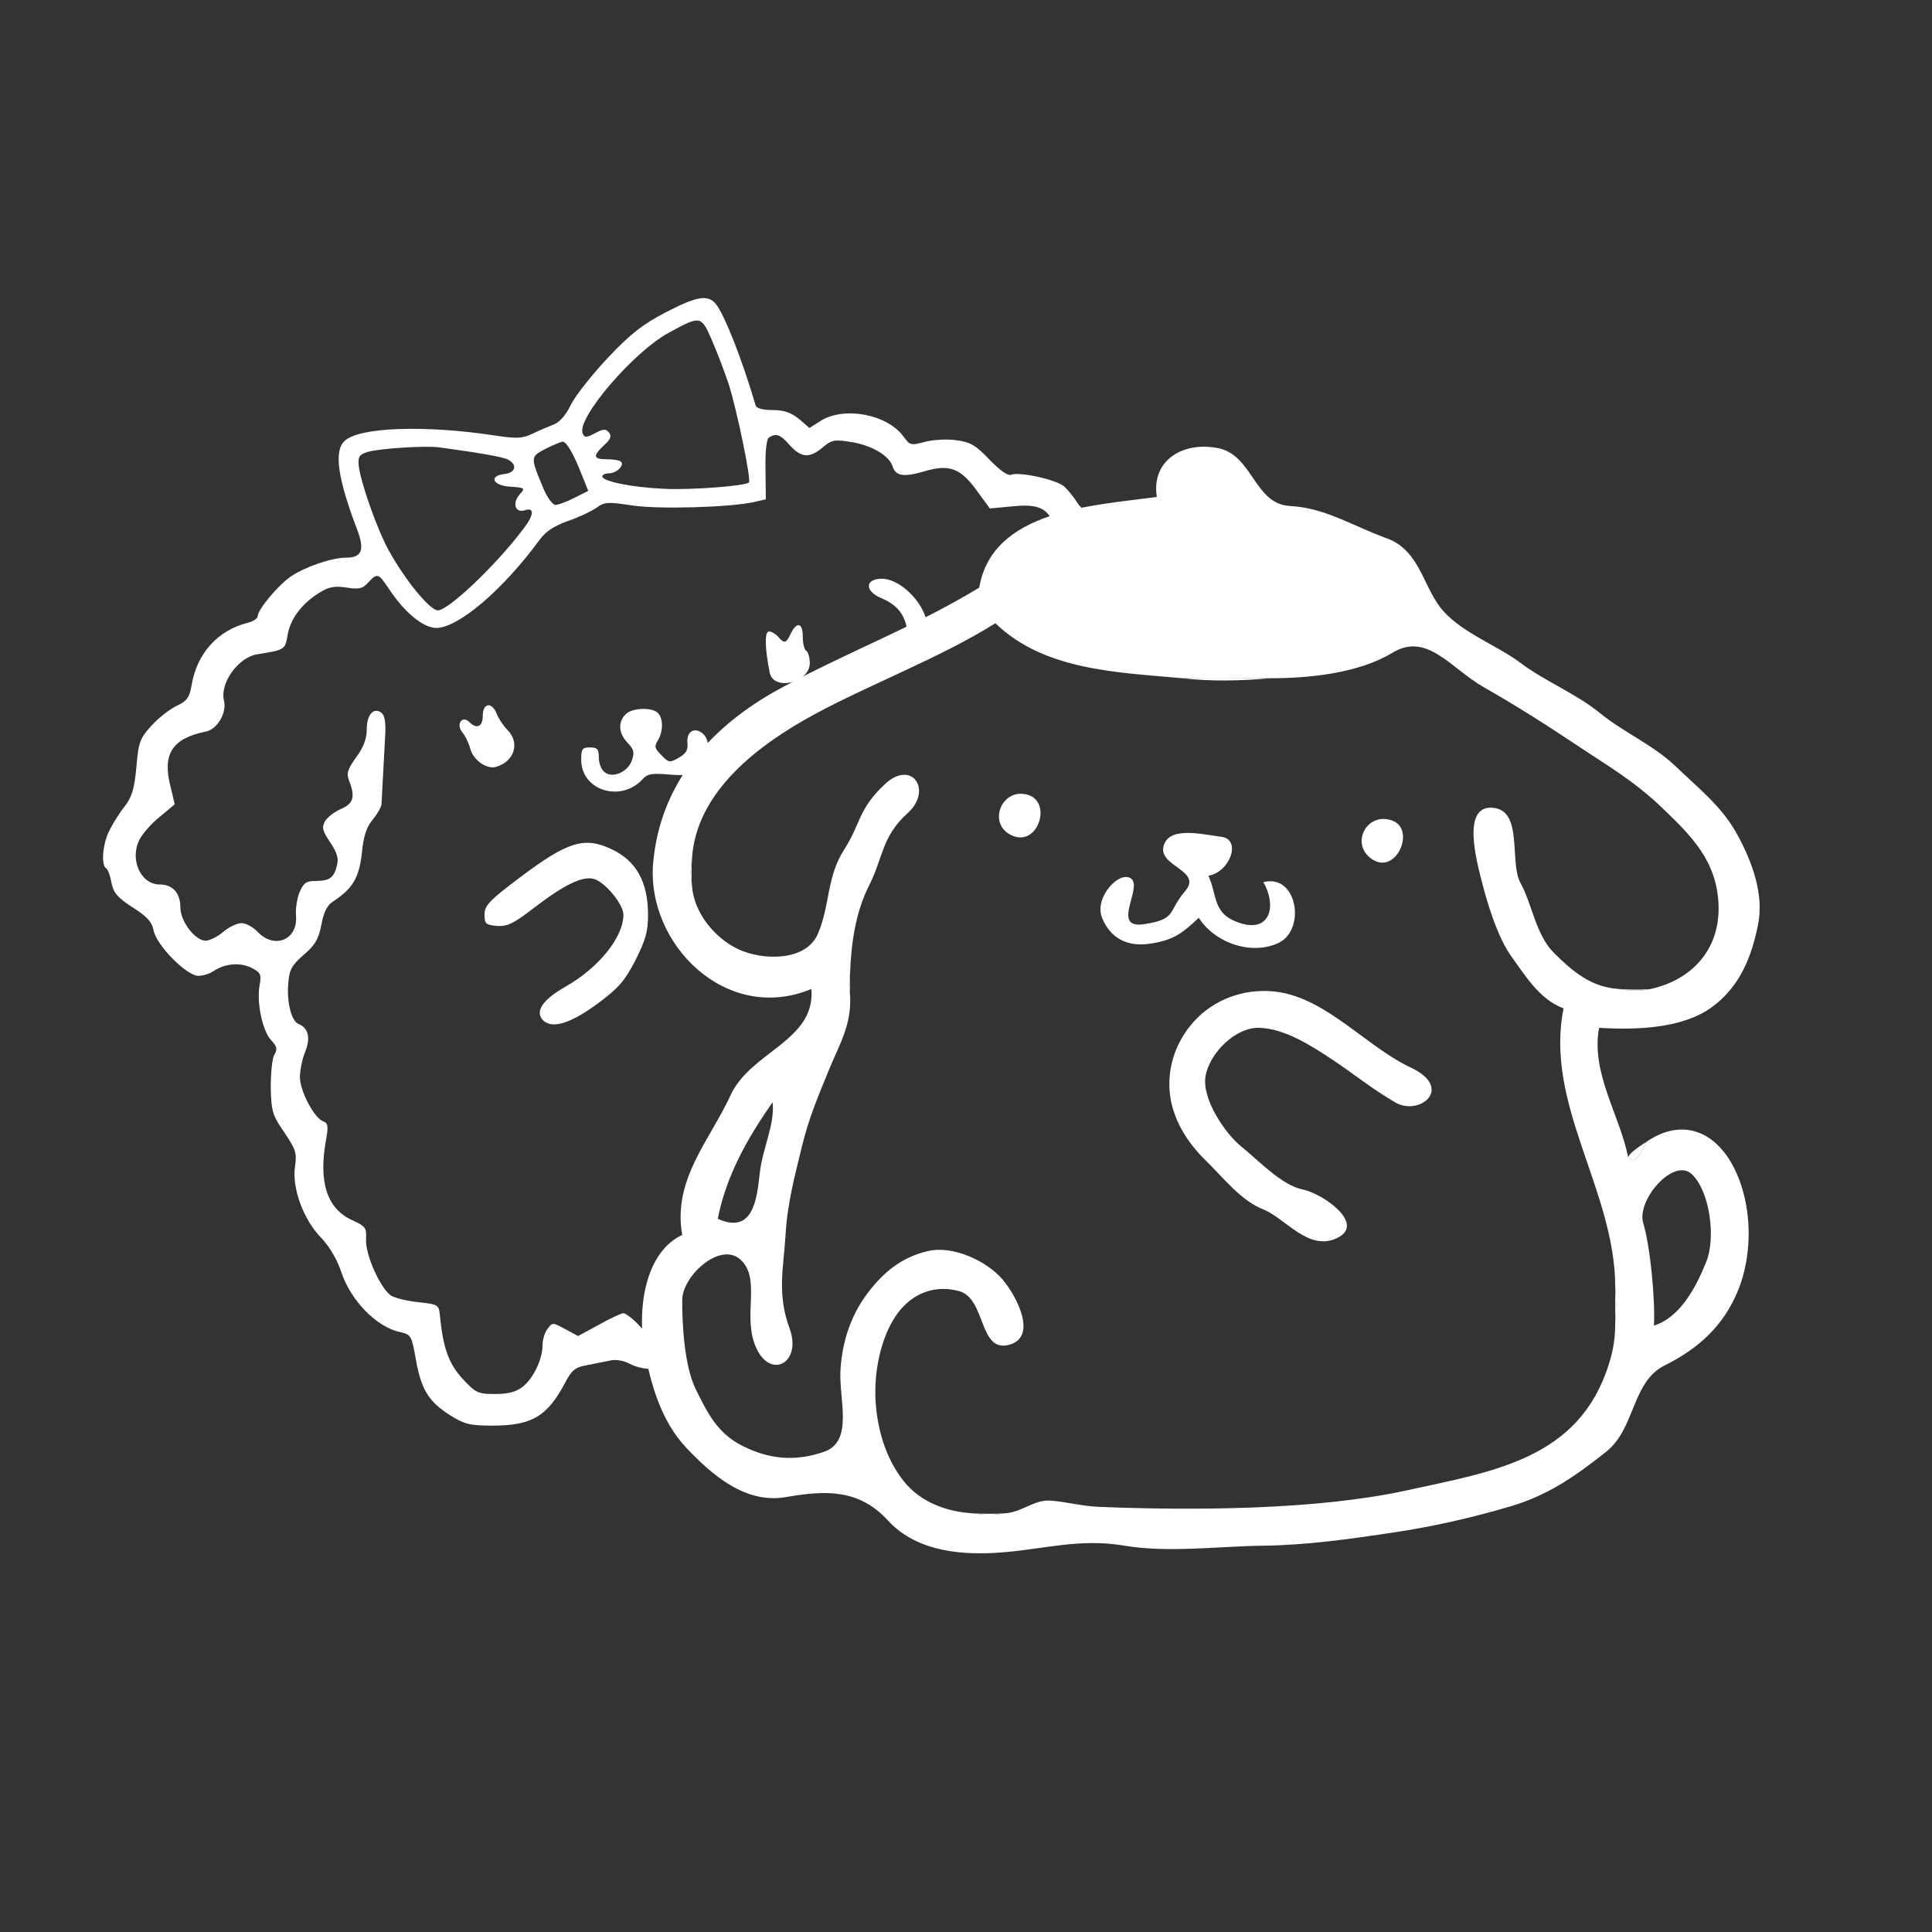 <svg width="525" height="525" viewBox="0 0 525 525" fill="none" xmlns="http://www.w3.org/2000/svg">
<rect x="0" y="0" width="525" height="525" fill="#333333" stroke="none"/>
<path fill-rule="evenodd" clip-rule="evenodd" d="M295.063 138.96C294.017 138.199 293.246 137.42 292.77 136.641C291.814 135.113 290.19 133.108 289.139 132.153C287.037 130.339 277.099 128.143 274.806 129.002C273.85 129.384 271.748 127.856 268.881 124.896C265.25 121.076 263.721 120.121 259.994 119.644C257.414 119.262 253.783 119.453 251.49 120.026C247.572 121.076 247.286 121.076 245.566 118.689C241.17 112.577 229.512 110.381 223.11 114.296L219.957 116.302L217.09 113.819C214.892 112.1 213.077 111.432 209.923 111.432C207.343 111.432 205.528 110.954 205.337 110.19C201.706 97.776 196.832 85.362 194.443 82.498C192.246 80.015 189.379 80.492 180.874 84.885C174.663 88.132 171.319 90.71 165.203 97.203C160.999 101.691 156.412 107.421 155.17 109.904C153.832 112.768 152.017 114.774 150.488 115.347C149.054 115.92 146.474 116.97 144.754 117.829C141.983 119.166 140.454 119.262 134.243 118.307C115.228 115.442 97.741 116.111 93.728 119.739C90.67 122.413 91.721 129.861 96.977 143.708C99.174 149.437 98.41 151.538 94.014 151.538C90.192 151.538 82.93 154.021 79.108 156.599C75.572 158.986 70.126 165.575 70.03 167.389C70.03 168.058 68.883 168.822 67.45 169.204C59.232 171.209 53.499 177.512 52.066 186.201C51.492 189.544 50.823 190.498 47.957 191.835C46.141 192.695 43.083 195.082 41.172 197.183C38.019 200.621 37.637 201.671 37.063 208.451C36.49 214.562 35.821 216.663 33.719 219.337C32.286 221.151 30.47 224.111 29.61 225.926C27.89 229.459 27.412 235.093 28.846 235.952C29.323 236.239 29.992 238.053 30.279 239.867C30.852 242.637 31.903 243.878 36.012 246.552C39.93 249.035 41.268 250.467 41.745 252.854C42.51 256.865 50.728 265.173 53.881 265.173C55.219 265.173 57.034 264.6 58.086 263.836C61.143 261.831 65.157 261.449 68.31 262.976C70.89 264.313 71.081 264.791 70.508 267.942C69.743 272.717 71.368 280.165 73.661 282.648C75.286 284.366 75.477 285.13 74.521 286.658C73.948 287.709 73.566 291.719 73.566 295.634C73.757 302.128 74.043 303.083 77.292 307.762C80.35 312.345 80.732 313.3 80.159 317.025C79.299 322.754 82.452 331.444 87.23 336.314C89.523 338.701 91.53 342.139 92.677 345.481C95.257 353.407 102.328 360.664 108.826 362.001C111.692 362.669 111.883 362.956 113.03 369.545C114.463 377.566 116.47 380.908 122.394 384.632C126.217 387.02 127.746 387.402 133.766 387.402C144.468 387.402 148.672 384.919 153.45 375.943C155.361 372.314 156.221 371.55 159.47 370.977C161.477 370.595 164.343 370.022 165.681 369.736C167.21 369.354 169.312 369.64 171.128 370.595C174.052 372.123 178.132 372.449 182.5 371.639V362.206C182.104 362.306 181.69 362.397 181.257 362.478C176.766 363.338 176.574 363.242 173.612 360.091C171.892 358.277 169.981 356.844 169.408 356.844C168.834 356.844 165.777 358.277 162.719 359.996L157.081 363.051L153.546 361.142C150.201 359.327 150.106 359.327 148.768 361.142C148.003 362.096 147.43 364.102 147.43 365.534C147.43 369.354 144.946 374.51 142.079 376.802C140.263 378.235 138.161 378.807 134.53 378.807C129.848 378.807 129.274 378.521 125.643 374.606C121.917 370.5 120.388 366.298 119.528 357.322C119.241 354.553 118.954 354.457 113.986 353.884C111.023 353.598 107.679 352.834 106.437 352.165C103.57 350.542 99.27 341.088 99.461 336.791C99.652 333.64 99.366 333.258 95.639 331.539C88.759 328.388 86.466 321.035 88.663 309.385C89.237 306.043 89.141 305.184 87.803 304.706C85.319 303.751 81.497 296.398 81.497 292.674C81.497 290.764 82.166 287.709 82.93 285.799C84.459 282.075 83.79 279.305 81.114 278.255C79.203 277.491 77.865 272.335 78.343 267.083C78.63 263.454 79.299 262.308 82.548 259.443C85.701 256.769 86.561 255.146 87.326 251.326C87.899 248.08 88.854 246.074 90.288 245.12C95.83 241.491 97.55 238.626 98.314 231.942C98.792 227.263 99.557 224.78 101.181 222.87C102.423 221.342 103.57 219.432 103.666 218.573C103.7 217.983 103.786 216.358 103.903 214.121C104.108 210.203 104.413 204.407 104.717 198.997C104.812 195.846 104.43 194.127 103.474 193.554C101.372 192.217 99.652 194.318 99.652 198.329C99.652 200.716 98.792 203.103 96.786 205.777C94.397 209.119 94.11 210.17 94.874 212.175C96.594 216.568 96.021 218.382 92.677 219.814C91.052 220.483 89.046 222.011 88.377 223.061C87.421 224.78 87.517 225.639 89.715 228.886C91.626 231.751 92.103 233.279 91.53 235.284C90.766 238.531 89.523 239.39 85.701 239.39C83.217 239.39 82.452 239.963 81.401 242.446C80.732 244.069 80.254 247.029 80.445 248.939C80.923 255.433 74.521 258.011 70.03 253.236C68.788 251.899 66.781 250.849 65.634 250.849C64.488 250.849 62.194 251.899 60.666 253.236C59.041 254.573 56.939 255.624 55.888 255.624C53.021 255.624 49.008 250.372 49.008 246.552C49.008 242.637 46.906 240.345 43.37 240.345C38.21 240.345 35.152 233.47 37.923 228.122C38.688 226.594 41.172 223.729 43.465 221.915L47.479 218.573L46.237 213.321C44.134 204.822 46.906 200.621 55.888 198.806C59.041 198.233 61.717 193.65 60.857 190.307C59.71 185.628 64.774 178.562 69.934 177.798C74.585 177.033 76.37 176.74 77.212 175.69C77.737 175.035 77.895 174.086 78.152 172.546C78.917 168.153 81.974 164.047 86.752 161.087C89.332 159.464 90.861 159.177 94.11 159.655C97.55 160.228 98.601 159.941 100.034 158.318C102.519 155.644 102.806 155.74 105.577 159.846C109.877 166.435 115.037 170.636 118.572 170.636C124.497 170.636 136.728 160.228 146.57 146.763C148.29 144.376 150.583 142.944 154.214 141.607C157.081 140.652 160.521 139.029 161.954 138.074C164.248 136.355 165.108 136.355 171.51 137.31C178.581 138.456 198.17 137.883 204.763 136.45L208.108 135.686L208.012 127.57C207.917 122.604 208.299 119.262 208.968 118.88C210.879 117.638 212.026 118.02 214.606 120.981C217.759 124.418 219.957 124.609 223.588 121.554C225.977 119.548 226.741 119.357 231.328 120.121C236.774 120.981 241.552 123.75 242.508 126.615C243.368 129.384 245.47 129.766 251.299 128.047C258.083 126.042 261.141 127.283 265.632 133.586L268.977 138.169L275.092 137.596C282.45 136.832 285.126 138.169 286.75 143.708C287.215 145.312 287.53 146.245 288.192 146.877L295.063 138.96ZM158.323 117.734C156.699 113.628 172.179 95.58 181.734 90.423C190.43 85.649 190.526 85.744 193.488 92.524C194.921 95.866 196.928 101.118 197.979 104.27C200.177 111.05 204.19 130.434 203.521 131.103C202.566 132.058 187.659 133.204 180.397 132.822C171.892 132.44 163.674 130.816 163.674 129.479C163.674 129.002 164.439 128.62 165.49 128.62C167.497 128.62 169.79 126.424 168.739 125.469C168.452 125.087 166.732 124.8 164.917 124.8C161.19 124.8 160.999 123.941 164.152 120.981C165.968 119.357 166.254 118.498 165.49 117.543C164.63 116.493 163.961 116.493 161.668 117.734C159.279 118.975 158.801 118.975 158.323 117.734ZM145.255 124.126C145.66 123.31 146.658 122.788 148.29 121.936C150.392 120.885 152.494 120.026 152.877 120.026C153.928 120.026 155.743 123.081 157.941 128.62L159.852 133.395L156.03 135.304C154.023 136.355 151.634 137.214 150.966 137.214C150.201 137.214 148.672 135.209 147.621 132.631C145.458 127.43 144.618 125.412 145.255 124.126ZM97.454 126.328C97.263 124.036 97.741 123.463 99.939 122.795C103.283 121.84 115.61 121.076 119.241 121.554C129.848 122.986 136.632 124.132 138.066 124.896C140.646 126.328 140.168 128.429 137.11 128.811C132.714 129.288 133.861 131.962 138.639 132.249C142.748 132.535 142.748 132.631 141.219 134.349C139.117 136.737 139.977 139.506 142.652 138.647C145.232 137.787 145.137 139.888 142.366 143.517C135.199 153.161 121.821 165.957 118.954 165.862C116.757 165.766 110.163 157.745 105.672 149.628C102.423 143.803 97.837 130.625 97.454 126.328Z" fill="white"/>
<path d="M253.02 170.92C252.446 170.157 252.016 169.196 251.586 167.867C249.77 162.328 244.037 157.267 239.641 157.267C235.054 157.267 234.863 160.61 239.45 162.519C243.75 164.334 245.852 166.912 246.521 171.209C246.648 172.018 246.789 172.77 246.946 173.465L253.02 170.92Z" fill="white"/>
<path d="M218.141 172.928C218.141 174.742 218.523 176.557 219.097 176.843C219.574 177.13 220.052 178.657 220.052 180.185C220.052 185.533 210.21 187.92 209.159 182.764C207.821 176.079 207.726 171.591 208.968 171.591C209.637 171.591 210.783 172.26 211.452 173.023C213.077 174.933 213.65 174.838 214.797 172.355C216.421 168.822 218.141 169.108 218.141 172.928Z" fill="white"/>
<path d="M135.008 194.032C135.486 195.273 136.728 197.183 137.874 198.329C141.314 201.766 139.881 206.827 134.912 208.355C132.332 209.215 128.51 206.541 127.746 203.294C127.363 201.862 126.408 199.952 125.643 198.997C123.828 196.896 125.548 194.223 127.554 196.228C129.561 198.233 131.186 197.469 131.186 194.509C131.186 190.976 133.67 190.594 135.008 194.032Z" fill="white"/>
<path d="M178.772 193.745C180.301 195.273 180.206 198.806 178.772 201.193C177.721 202.817 177.912 203.39 179.728 205.204C181.734 207.305 182.021 207.305 184.506 205.873C186.512 204.727 186.99 203.772 186.799 201.862C186.512 198.806 188.71 197.469 190.908 199.284C193.392 201.289 192.723 206.541 189.666 208.833C187.468 210.647 186.226 210.838 181.639 210.456C177.243 210.074 175.906 210.265 174.663 211.697C168.739 218.191 157.941 214.849 157.941 206.445C157.941 203.485 158.228 203.103 160.33 203.103C162.337 203.103 162.719 203.581 162.719 205.873C162.719 207.4 163.388 209.119 164.248 209.788C166.35 211.602 170.554 209.883 171.701 206.636C172.466 204.536 172.274 203.676 170.554 201.862C168.07 199.284 167.879 196.228 169.981 194.127C171.701 192.313 177.148 192.122 178.772 193.745Z" fill="white"/>
<path d="M166.063 230.7C172.848 233.852 176.097 239.581 176.097 248.653C176.097 253.141 175.428 255.433 172.657 260.971C169.79 266.51 168.07 268.515 162.528 272.621C155.17 278.064 150.106 279.687 147.621 277.3C145.232 274.913 147.43 271.666 153.641 268.133C162.719 262.976 169.408 254.669 169.408 248.557C169.408 245.692 164.343 239.581 161.286 238.817C158.228 238.053 153.45 240.345 145.423 246.456C139.499 251.04 137.874 251.804 135.008 251.613C132.046 251.326 131.663 251.04 131.663 248.557C131.663 246.074 132.906 244.738 141.41 238.34C154.119 228.79 158.706 227.263 166.063 230.7Z" fill="white"/>
<path d="M447.695 310.08C446.608 311.205 444.783 317.336 442.432 314.477C440.186 303.105 432.229 291.442 434.536 279.295C444.581 279.929 457.1 279.489 465.022 273.798C472.952 268.108 476.04 259.664 477.716 251.344C479.391 243.032 476.189 234.316 472.057 226.725C467.925 219.135 461.477 214.148 455.372 208.272C449.257 202.406 441.133 198.993 434.756 193.76C428.369 188.535 419.553 184.964 413.219 180.171C406.894 175.377 397.7 172.184 392.208 166.054C386.716 159.932 386.041 149.598 376.838 146.282C367.636 142.966 360.188 138.005 350.511 137.495C340.835 136.976 340.458 123.73 331.088 121.795C321.719 119.869 312.78 124.882 314.35 135.05C297.085 137.363 269.644 138.577 266.1 159.677C248.326 170.461 230.246 177.154 211.911 187.145C193.576 197.137 179.461 212.397 177.495 234.439C175.53 256.48 197.383 278.39 220.482 268.741C221.64 282.893 204.007 285.637 198.48 297.696C192.953 309.754 182.689 320.599 185.391 335.586C175.32 340.239 173.337 355.411 174.925 365.429C176.522 375.439 179.531 386.072 186.488 393.416C193.436 400.769 202.55 408.712 213.464 406.83C224.377 404.947 233.378 404.552 241.317 413.206C249.256 421.861 261.977 422.758 273.118 421.782C284.26 420.806 293.69 418.017 305.577 420.023C317.464 422.028 331.448 420.155 343.3 420.023C355.152 419.891 367.153 418.158 378.373 416.487C389.585 414.807 400.419 412.327 410.657 409.275C420.895 406.214 428.246 400.989 436.361 394.586C444.476 388.183 443.335 375.518 452.354 371.041C461.363 366.555 468.32 360.442 472.321 350.6C476.33 340.767 476.286 327.371 471.18 317.318C466.074 307.256 457.056 303.835 447.695 310.08ZM321.368 184.305C329.255 184.463 337.168 184.305 345.055 184.305C355.898 184.305 369.109 182.985 378.461 177.339C387.804 171.683 394.296 181.675 403.174 186.723C412.043 191.781 420.061 196.873 428.597 202.573C437.133 208.272 444.028 212.169 451.862 219.706C459.705 227.235 466.539 233.999 466.995 245.873C467.452 257.747 460.012 266.199 448.573 268.741C445.467 269.427 442.818 269.286 439.8 268.741C432.326 268.231 427.387 264 422.325 258.996C417.272 253.982 416.368 245.688 413.201 239.997C410.025 234.307 414.07 220.12 405.578 219.495C397.086 218.862 401.279 234.131 402.762 239.909C404.244 245.688 406.964 254.739 410.78 260.016C414.596 265.293 418.395 271.599 424.886 274.018C419.614 300.149 438.853 323.369 438.923 349.659C439.212 352.702 439.212 356.352 438.923 359.334C438.923 363.661 438.405 366.837 437.168 370.768C429.036 396.548 405.841 399.837 381.9 405.07C357.959 410.295 324.351 410.524 298.559 409.468C294.024 409.283 289.628 408.052 285.339 407.771C281.049 407.498 277.671 410.919 273.118 411.227C270.074 411.773 267.328 411.711 264.345 411.227C257.59 410.858 250.274 408.334 245.703 402.652C241.133 396.97 238.755 389.784 238.036 382.193C237.317 374.603 238.747 365.385 242.686 358.727C246.616 352.06 253.169 348.868 260.556 350.82C267.942 352.773 265.933 367.426 273.995 365.491C282.066 363.547 276.496 352.526 272.443 347.698C268.39 342.869 259.143 338.287 252.064 339.984C244.984 341.682 240.063 345.64 235.597 351.62C231.132 357.601 228.79 364.814 228.377 372.527C227.965 380.241 232.018 391.675 223.965 394.49C215.92 397.313 208.805 396.425 201.857 392.959C194.909 389.494 192.26 383.926 189.102 377.602C185.944 371.278 185.338 359.607 185.391 353.177C185.444 346.748 195.822 337.073 201.375 342.429C206.928 347.786 201.55 357.821 205.551 366.388C209.542 374.964 217.999 370.223 214.534 360.9C211.069 351.577 212.964 344.197 213.464 335.586C213.964 326.976 215.938 319.684 217.841 311.83C219.745 303.975 222.114 298.382 225.14 291.002C228.158 283.614 231.413 278.609 231.009 270.5C230.649 268.275 230.702 266.498 231.009 264.343C231.281 256.348 232.518 247.755 236.211 240.534C239.896 233.304 239.598 227.288 246.581 221.026C253.564 214.772 247.8 206.179 240.44 213.11C233.079 220.04 234.062 223.594 229.325 230.991C224.579 238.379 225.561 246.154 222.236 253.789C218.92 261.423 206.963 260.966 200.577 257.914C194.181 254.87 188.523 248.028 188.023 240.595C187.567 238.045 187.619 236.039 188.023 233.559C189.023 215.097 206.27 202.247 221.429 194.05C236.589 185.861 255.66 178.675 270.486 169.352C283.76 182.229 303.682 182.695 321.368 184.305ZM195.041 331.189C197.304 319.579 203.156 309.156 209.955 299.525C210.595 305.655 207.226 311.909 206.445 318.875C205.673 325.841 204.665 335.542 195.041 331.189ZM449.45 360.214C449.801 352.773 448.415 338.577 446.529 332.358C444.643 326.131 454.819 314.381 459.758 319.095C464.688 323.818 466.259 336.396 463.679 342.816C461.1 349.237 456.802 357.927 449.45 360.214Z" fill="white"/>
<path d="M321.368 184.305C329.255 184.463 337.168 184.305 345.055 184.305C337.615 185.026 328.755 185.202 321.368 184.305Z" fill="white"/>
<path d="M279.259 215.968C272.004 213.901 268.135 224.21 275.162 227.112C282.18 230.015 285.935 217.868 279.259 215.968Z" fill="white"/>
<path d="M378.391 223.005C371.338 220.357 366.618 229.619 373.066 233.621C379.505 237.623 384.707 225.379 378.391 223.005Z" fill="white"/>
<path d="M328.386 237.957C334.238 237.016 337.457 228.115 331.904 227.394C326.342 226.672 317.578 224.447 316.175 229.971C314.762 235.503 326.878 236.523 322.044 242.152C317.21 247.781 319.929 249.769 310.85 251.141C301.77 252.522 310.551 241.185 307.402 238.775C304.244 236.365 297.261 243.859 299.463 249.365C301.656 254.879 306.253 257.395 312.595 256.427C318.938 255.451 321.21 253.666 325.755 249.391C330.062 256.199 340.045 259.734 347.467 256.207C354.889 252.68 352.599 237.341 343.3 239.716C346.914 245.926 345.309 253.296 337.361 250.948C329.413 248.599 330.931 243.727 328.386 237.957Z" fill="white"/>
<path d="M188.023 240.595C187.865 238.309 187.9 235.846 188.023 233.559C187.619 236.039 187.567 238.045 188.023 240.595Z" fill="white"/>
<path d="M231.009 270.5C230.913 268.477 230.939 266.375 231.009 264.343C230.702 266.498 230.649 268.275 231.009 270.5Z" fill="white"/>
<path d="M448.573 268.741C445.801 269.022 442.581 268.934 439.8 268.741C442.818 269.286 445.467 269.427 448.573 268.741Z" fill="white"/>
<path d="M347.686 269.62C339.449 268.284 331.159 270.957 325.535 276.437C319.912 281.925 317.14 289.498 317.868 296.878C318.596 304.257 322.737 310.546 327.579 315.286C332.431 320.018 337.098 326.175 343.23 328.62C349.353 331.065 355.599 340.213 363.407 336.396C371.215 332.57 359.459 324.311 353.897 323.202C348.336 322.094 341.931 315.295 337.378 311.619C332.817 307.942 326.623 298.654 327.571 292.55C328.527 286.446 335.615 278.97 342.414 279.304C349.213 279.63 356.047 283.966 361.942 287.871C367.846 291.767 372.645 295.796 379.198 299.595C385.76 303.386 395.217 295.664 383.391 290.114C371.557 284.573 360.916 271.775 347.686 269.62Z" fill="white"/>
<path d="M447.695 310.08C446.608 311.205 444.783 317.336 442.432 314.477C442.853 313.096 446.344 310.977 447.695 310.08Z" fill="white"/>
<path d="M438.923 349.659C439.212 352.702 439.212 356.352 438.923 359.334C438.923 356.106 438.923 352.887 438.923 349.659Z" fill="white"/>
<path d="M273.118 411.227C270.267 411.421 267.197 411.386 264.345 411.227C267.328 411.711 270.074 411.773 273.118 411.227Z" fill="white"/>
</svg>
